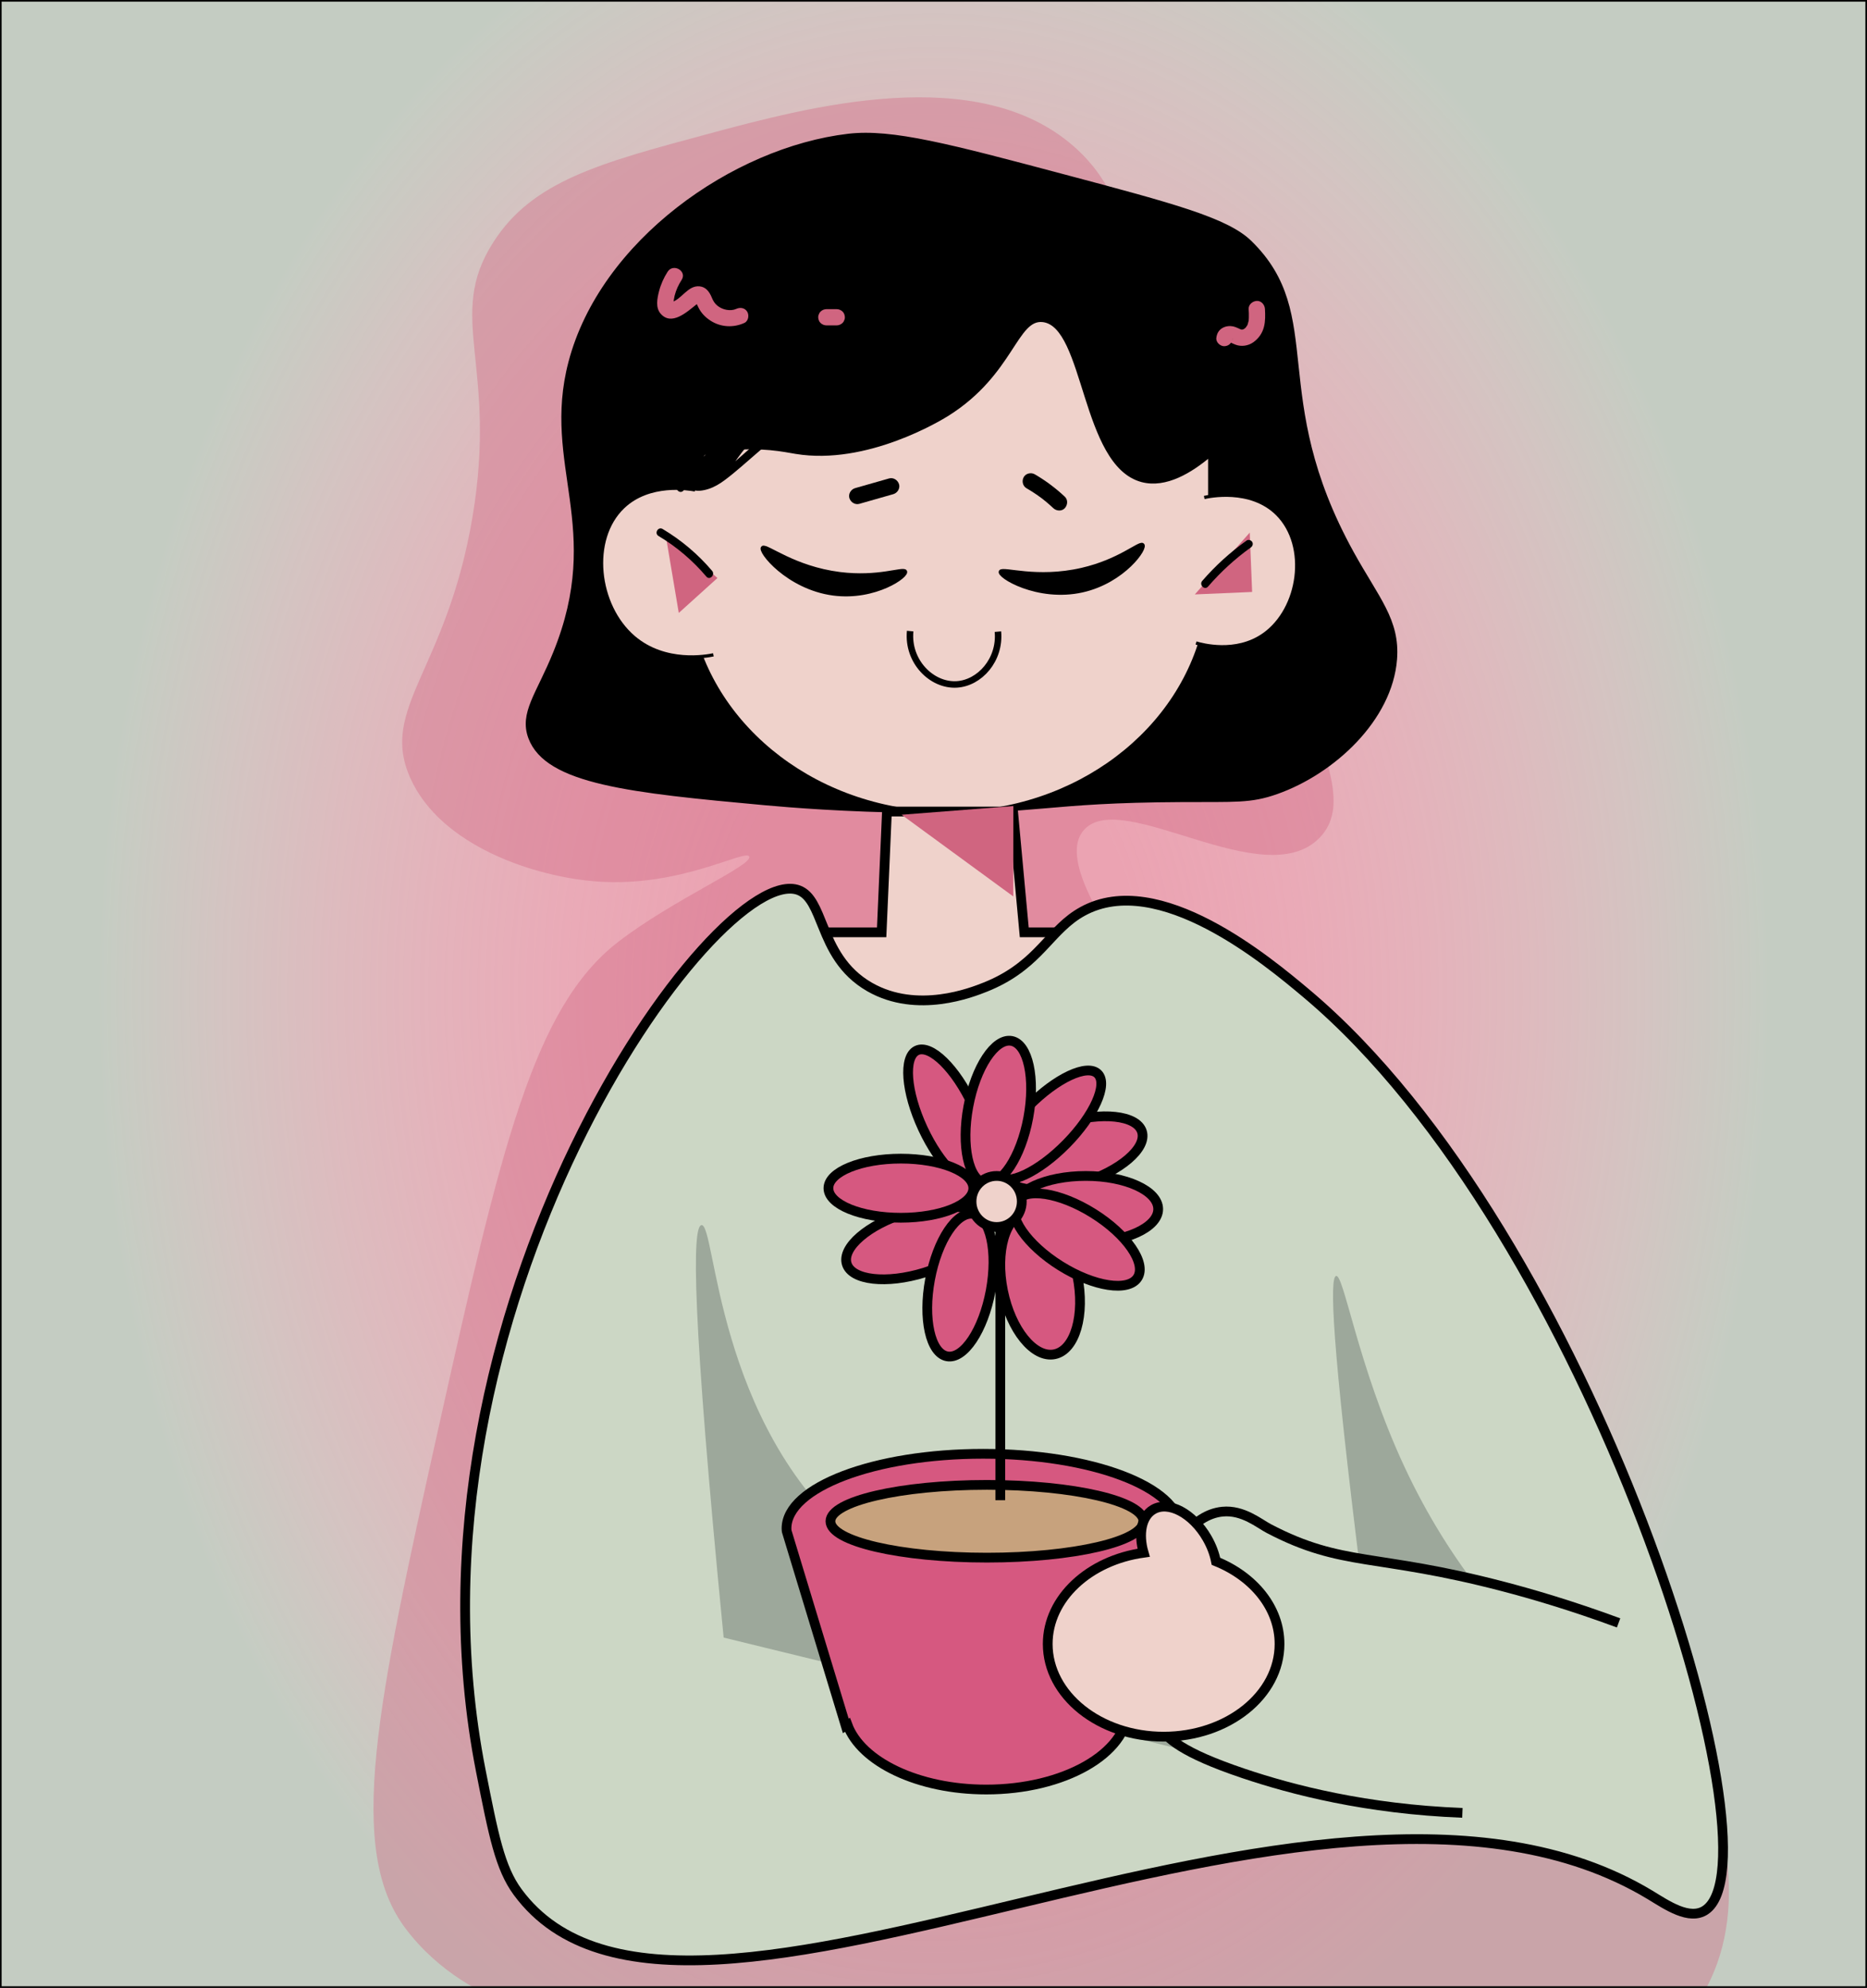 <?xml version="1.0" encoding="utf-8"?>
<!-- Generator: Adobe Illustrator 26.0.2, SVG Export Plug-In . SVG Version: 6.00 Build 0)  -->
<svg version="1.1" xmlns="http://www.w3.org/2000/svg" xmlns:xlink="http://www.w3.org/1999/xlink" x="0px" y="0px"
	 viewBox="0 0 575 612" style="enable-background:new 0 0 575 612;" xml:space="preserve">
<style type="text/css">
	.st0{opacity:0.39;clip-path:url(#XMLID_00000114072134908857446270000011976466134971487902_);fill:#D06580;}
	.st1{clip-path:url(#XMLID_00000114072134908857446270000011976466134971487902_);}
	.st2{fill:#D06580;}
	.st3{fill:#CCD7C5;stroke:#000000;stroke-width:3;stroke-miterlimit:10;}
	.st4{stroke:#000000;stroke-miterlimit:10;}
	.st5{fill:#EFD2CB;stroke:#000000;stroke-miterlimit:10;}
	.st6{fill:#EFD2CB;stroke:#000000;stroke-width:2;stroke-miterlimit:10;}
	.st7{fill:#EFD2CB;stroke:#000000;stroke-width:3;stroke-miterlimit:10;}
	.st8{fill:#9DA89B;}
	.st9{fill:#D06580;stroke:#000000;stroke-miterlimit:10;}
	.st10{fill:#D65880;stroke:#000000;stroke-width:3;stroke-miterlimit:10;}
	.st11{fill:#C7A27D;stroke:#000000;stroke-width:3;stroke-miterlimit:10;}
	.st12{stroke:#000000;stroke-width:3;stroke-miterlimit:10;}
</style>
<g id="Layer_2">
	<g>
		<defs>
			<rect id="XMLID_00000103986411752703729140000008973900780618690469_" y="0" width="575" height="612"/>
		</defs>
		
			<radialGradient id="XMLID_00000165916234234405151590000000617053762981535110_" cx="299.68" cy="306" r="353.873" gradientTransform="matrix(0.726 0 0 1 69.93 0)" gradientUnits="userSpaceOnUse">
			<stop  offset="0.248" style="stop-color:#EBA3B2"/>
			<stop  offset="0.443" style="stop-color:#E8A3B1;stop-opacity:0.922"/>
			<stop  offset="0.593" style="stop-color:#E0A6B0;stop-opacity:0.862"/>
			<stop  offset="0.728" style="stop-color:#D5ABAF;stop-opacity:0.809"/>
			<stop  offset="0.853" style="stop-color:#C6B1AE;stop-opacity:0.759"/>
			<stop  offset="0.972" style="stop-color:#B2B6AA;stop-opacity:0.711"/>
			<stop  offset="1" style="stop-color:#ACB7A9;stop-opacity:0.7"/>
		</radialGradient>
		
			<use xlink:href="#XMLID_00000103986411752703729140000008973900780618690469_"  style="overflow:visible;fill:url(#XMLID_00000165916234234405151590000000617053762981535110_);"/>
		<clipPath id="XMLID_00000180332153119588175190000012273900393488619949_">
			<use xlink:href="#XMLID_00000103986411752703729140000008973900780618690469_"  style="overflow:visible;"/>
		</clipPath>
		<path style="opacity:0.39;clip-path:url(#XMLID_00000180332153119588175190000012273900393488619949_);fill:#D06580;" d="
			M217.95,41.26c-33.45,8.99-53.97,14.5-66.03,33.33c-14.78,23.09,1.5,37.59-6.41,84.62c-7.93,47.15-28.68,58.65-19.23,80.13
			c9.33,21.19,38.63,30.68,57.69,32.05c25.75,1.86,45.68-10.15,46.79-7.69c1.21,2.65-23.53,13.27-40.38,26.28
			c-26.01,20.08-36.07,63.24-55.13,148.72c-19.38,86.9-28.69,130.85-10.26,155.13c10.27,13.53,23.59,20.09,33.97,24.36
			c74.42,30.6,327.27,78.87,367.95-8.97c47.29-102.12-223-321.51-192.95-353.85c11.87-12.77,55.37,20.07,72.44,2.56
			c17.54-17.99-21.86-59.41-55.13-172.44c-4.79-16.28-8.12-29.49-20.51-40.38C300.99,18.94,249.25,32.84,217.95,41.26z"/>
		<g style="clip-path:url(#XMLID_00000180332153119588175190000012273900393488619949_);">
			<g>
				<path class="st2" d="M666.67,230.29c3.22,0,3.22-5,0-5C663.45,225.29,663.44,230.29,666.67,230.29L666.67,230.29z"/>
			</g>
		</g>
		
			<use xlink:href="#XMLID_00000103986411752703729140000008973900780618690469_"  style="overflow:visible;fill:none;stroke:#000000;stroke-miterlimit:10;"/>
	</g>
	<path class="st3" d="M269.9,386.68"/>
</g>
<g id="Layer_1">
	<path class="st4" d="M327.91,54.24c-35.44-9.42-53.16-14.13-66.64-12.56c-35.33,4.14-76,32.78-85.71,69.87
		c-8.31,31.75,11,50.79-4.73,89.49c-5.17,12.73-10.45,18.5-7.62,26.08c5.18,13.86,31.04,16.5,72.35,20.28
		c7.66,0.7,24.54,2.09,46.89,2.37c39.15,0.5,38.26-3.12,81.63-3.34c16.4-0.08,21.04,0.41,29.07-2.42
		c17.58-6.2,35.18-22.6,36.61-41.04c0.93-12.01-5.47-18.6-13.33-32.84c-26.73-48.45-8.11-72.89-31.41-95.62
		C377.84,67.52,361.2,63.09,327.91,54.24z"/>
	<path class="st5" d="M372.57,140.2c0,12.72,0,25.43,0,38.15c0,4.32-0.43,8.56-1.25,12.68c-6.7,33.69-39.64,59.28-79.27,59.28
		c-39.63,0-72.57-25.59-79.27-59.28c-0.82-4.11-1.25-8.36-1.25-12.68c0-12.39,0-24.79,0-37.18c2.83-0.97,7.19-2.24,12.61-2.9
		c10.11-1.23,17.64,0.42,20.94,0.97c21.79,3.6,44.58-10.3,46.65-11.59c20.17-12.62,21.04-30.01,29.51-28.98
		c13.26,1.62,12.09,44.39,30.46,49.26C359.06,149.88,366.82,145.04,372.57,140.2z"/>
	<path class="st4" d="M234.9,168.54c-1.46,0.95,7.68,12.46,21.74,14.31c12.95,1.71,23.3-5.68,22.18-6.99
		c-0.88-1.02-8.32,2.23-20.17,0.74C244.45,174.81,236.13,167.74,234.9,168.54z"/>
	<path class="st4" d="M308.13,175.92c-1.05,1.39,11.4,9.07,25.24,5.96c12.75-2.86,20.01-13.38,18.52-14.22
		c-1.17-0.66-7.07,4.97-18.72,7.65C319.21,178.52,309.02,174.74,308.13,175.92z"/>
	<path class="st6" d="M280.31,194.29c-0.89,9.35,6.63,16.83,14.28,16.42c7.13-0.39,13.54-7.58,12.75-16.25"/>
	<path class="st5" d="M214.07,150.83c-1.97-0.36-14.11-2.4-22.15,5.27c-10.37,9.88-8.11,30.35,3.26,40.08
		c9.67,8.27,22.5,5.84,24.53,5.42"/>
	<path class="st5" d="M370.88,153.16c1.21-0.28,14.27-3.13,22.52,5.14c9.73,9.76,7.02,29.25-4.26,37.11
		c-8.56,5.96-18.98,3.07-20.79,2.54"/>
	<path class="st7" d="M326.99,287.02c-3.44,3.25-6.4,7.05-10.55,10.64c-1.16,1-2.4,1.98-3.77,2.93c-2.55,1.78-5.54,3.44-9.2,4.91
		c-4.09,1.63-20.98,8.36-35.61,0c-8.45-4.83-11.79-12.21-14.33-18.47h18l1.63-37.19h38.85l3.44,37.19H326.99z"/>
	<path class="st6" d="M316.71,300.58h-4.04c1.37-0.95,2.61-1.93,3.77-2.93L316.71,300.58z"/>
	<path class="st7" d="M358.37,287.02v50.22H245.09v-50.22h8.45c2.54,6.27,5.88,13.64,14.33,18.47c14.63,8.36,31.52,1.63,35.61,0
		c3.65-1.46,6.65-3.13,9.2-4.91c1.37-0.95,2.61-1.93,3.77-2.93c4.15-3.59,7.11-7.39,10.55-10.64H358.37z"/>
	<path class="st3" d="M525.22,588.06c-4.9,3.27-11.86-1.55-17-4.67c-102.67-61.94-297.61,68.72-348.8-0.92
		c-5.44-7.41-7.41-17.38-11.33-37.27c-27.89-141.56,72.79-280.74,97.92-271.13c3.74,1.44,5.34,5.98,7.53,11.34
		c2.54,6.27,5.88,13.64,14.33,18.47c14.63,8.36,31.52,1.63,35.61,0c3.65-1.46,6.65-3.13,9.2-4.91c1.37-0.95,2.61-1.93,3.77-2.93
		c4.15-3.59,7.11-7.39,10.55-10.64c1.9-1.82,3.95-3.46,6.43-4.82c23.43-12.86,57.13,15.38,68.79,25.16
		C490.06,379.37,549.48,571.88,525.22,588.06z"/>
	<path class="st8" d="M263.47,474.42c15.2,12.72,23.79,12.22,64.07,32.93c28.96,14.88,51.43,28.98,65.69,38.4
		c-56.79-13.87-113.57-27.74-170.36-41.6c-9.8-99.95-9.76-126.57-6.84-126.98C220.48,376.52,220.3,438.3,263.47,474.42z"/>
	<path class="st8" d="M432.38,451.22c14.66,31.57,33.68,51.96,48.18,64.62c-20.39-9.51-40.78-19.03-61.17-28.54
		c-9.53-75.93-9.77-93.54-7.97-94.45C413.8,391.65,418.1,420.46,432.38,451.22z"/>
	<path class="st3" d="M450.39,558.11c-29.64-1.16-52.42-7.08-67.48-12.16c-18.99-6.41-23.54-10.77-26.26-14.86
		c-12.95-19.46,1.04-47.21,2.2-49.37c2.59-4.87,8.2-15.41,17.65-16.34c6.29-0.62,11.28,3.65,14.34,5.25
		c22.74,11.87,32.64,7.46,72.23,17.82c8.41,2.2,20.66,5.73,35.42,11.18"/>
	<g>
		<g>
			<path d="M316.17,150.33c1.55,0.9,3.05,1.88,4.49,2.95c0.17,0.13,0.34,0.25,0.51,0.38c0.26,0.2-0.04-0.02-0.13-0.1
				c0.08,0.07,0.17,0.13,0.25,0.2c0.35,0.28,0.7,0.56,1.04,0.85c0.71,0.59,1.4,1.21,2.07,1.84c0.96,0.89,2.6,1.02,3.54,0
				c0.89-0.97,1.02-2.58,0-3.54c-2.81-2.63-5.92-4.96-9.25-6.89c-1.13-0.66-2.79-0.3-3.42,0.9
				C314.64,148.1,314.96,149.63,316.17,150.33L316.17,150.33z"/>
		</g>
	</g>
	<g>
		<g>
			<path d="M273.8,147.3c-3.48,0.99-6.97,1.99-10.45,2.98c-1.26,0.36-2.16,1.78-1.75,3.08c0.41,1.28,1.73,2.13,3.08,1.75
				c3.48-0.99,6.97-1.99,10.45-2.98c1.26-0.36,2.16-1.78,1.75-3.08C276.46,147.77,275.15,146.92,273.8,147.3L273.8,147.3z"/>
		</g>
	</g>
	<path class="st8" d="M867.95,378.44"/>
</g>
<g id="Layer_4">
	<path class="st4" d="M537.02,222.41"/>
	<path class="st9" d="M713.46,340.62"/>
	<polygon class="st2" points="277.68,250.83 312.09,248.15 312.07,275.98 	"/>
	<polygon class="st2" points="204.85,163.76 220.96,177.95 209.05,188.7 	"/>
	<polygon class="st2" points="384.9,163.97 385.63,182.24 367.98,183 	"/>
</g>
<g id="Layer_5">
	<path class="st10" d="M363.31,470.54c0,0.22-0.01,0.43-0.03,0.66c0,0.05,0,0.09-0.01,0.14l-0.99,3.45l-14.83,51.39
		c-0.42,13.72-19.84,24.75-43.71,24.75c-20.98,0-38.52-8.52-42.74-19.9l-0.52,0.3l-17.09-56.29l-1.12-3.71
		c-0.01-0.04-0.01-0.09-0.01-0.13c-0.02-0.22-0.03-0.43-0.03-0.66c0-12.69,27.11-22.97,60.55-22.97
		C336.21,447.57,363.31,457.85,363.31,470.54z"/>
	<ellipse class="st11" cx="303.96" cy="468.34" rx="48.2" ry="11.2"/>
	<line class="st12" x1="308.07" y1="461.86" x2="308.07" y2="368.09"/>
	
		<ellipse transform="matrix(0.956 -0.295 0.295 0.956 -100.261 100.069)" class="st10" cx="281.66" cy="382.46" rx="22.02" ry="9.6"/>
	
		<ellipse transform="matrix(0.907 -0.422 0.422 0.907 -117.796 155.054)" class="st10" cx="291.72" cy="343.89" rx="8.48" ry="22.57"/>
	
		<ellipse transform="matrix(0.956 -0.295 0.295 0.956 -89.962 113.136)" class="st10" cx="330.16" cy="354.87" rx="22.33" ry="9.64"/>
	<ellipse class="st10" cx="334.39" cy="372.24" rx="22.31" ry="10.21"/>
	<ellipse class="st10" cx="277.45" cy="365.8" rx="22.31" ry="9.1"/>
	
		<ellipse transform="matrix(0.701 -0.713 0.713 0.701 -150.591 333.564)" class="st10" cx="322.62" cy="346.42" rx="22.15" ry="8.22"/>
	
		<ellipse transform="matrix(0.183 -0.983 0.983 0.183 -85.2 581.946)" class="st10" cx="307.42" cy="342.22" rx="22.3" ry="9.39"/>
	
		<ellipse transform="matrix(0.183 -0.983 0.983 0.183 -147.095 613.988)" class="st10" cx="295.74" cy="395.47" rx="22.3" ry="9.5"/>
	
		<ellipse transform="matrix(0.98 -0.199 0.199 0.98 -72.272 71.764)" class="st10" cx="320.43" cy="394.97" rx="11.68" ry="22.3"/>
	
		<ellipse transform="matrix(0.53 -0.848 0.848 0.53 -167.785 460.572)" class="st10" cx="331.65" cy="381.67" rx="9.53" ry="22.08"/>
	<ellipse class="st7" cx="306.95" cy="369.89" rx="7.74" ry="7.86"/>
	<g>
		<g>
			<path d="M202.81,165.01c5.58,3.33,10.54,7.56,14.74,12.51c1.04,1.23,2.8-0.55,1.77-1.77c-4.33-5.11-9.5-9.47-15.25-12.9
				C202.69,162.03,201.43,164.19,202.81,165.01L202.81,165.01z"/>
		</g>
	</g>
	<g>
		<g>
			<path d="M383.95,166.4c-5.03,3.59-9.63,7.75-13.68,12.43c-1.05,1.21,0.71,2.99,1.77,1.77c3.9-4.51,8.32-8.57,13.17-12.04
				c0.55-0.39,0.81-1.09,0.45-1.71C385.34,166.31,384.5,166.01,383.95,166.4L383.95,166.4z"/>
		</g>
	</g>
	<g>
		<g>
			<path d="M211.66,150.37c7.34-7.13,14.24-14.69,20.66-22.66c0.99-1.23-0.59-2.92-1.77-1.77c-7.66,7.52-18.13,11.94-24.15,21.12
				c-0.7,1.07,0.67,2.32,1.71,1.71c5.3-3.08,9.29-7.93,11.37-13.68c0.46-1.27-1.23-1.96-2.09-1.22c-4.75,4.09-7.97,9.79-9.02,15.98
				c-0.19,1.15,1.15,2.19,2.09,1.22c6.1-6.39,11.95-13.01,17.52-19.87c-0.65-0.5-1.31-1.01-1.96-1.51
				c-3.68,6.78-9.4,12.19-16.35,15.52c-0.7,0.34-0.82,1.46-0.25,1.96c3.58,3.18,8.6,1.07,11.18-2.28c2.74-3.56,3.95-9.62,8.71-11.11
				c-0.41-0.7-0.81-1.39-1.22-2.09c-3.15,3.7-6.3,7.4-9.44,11.1c-1.72,2.02-5.95,7.96-8.99,4.5c-0.41,0.7-0.81,1.39-1.22,2.09
				c6.93,1.16,12.13-4.26,17.04-8.26c6.07-4.95,13.1-8.59,20.01-12.2c-0.5-0.65-1.01-1.31-1.51-1.96
				c-3.86,3.29-7.72,6.58-11.58,9.86c-3.66,3.12-7.22,6.57-11.16,9.33c-1.64,1.14-3.49,2.19-5.51,2.37
				c-0.26,0.02-0.52,0.03-0.78,0.02c-0.39-0.12-0.49-0.09-0.31,0.11c0.22-0.44,1.23-0.95,1.63-1.25c1.06-0.8,2.11-1.6,3.17-2.4
				c4.1-3.1,8.19-6.2,12.29-9.3c-0.5-0.65-1.01-1.31-1.51-1.96c-3.13,2.58-5.04,6.17-7.67,9.19c-2.44,2.78-6.23,5.29-10.01,3.75
				c0.18,0.7,0.37,1.39,0.55,2.09c8.84-7.77,16.22-17.13,21.72-27.54c0.75-1.42-1.41-2.69-2.16-1.26
				c-5.41,10.23-12.64,19.38-21.33,27.03c-0.78,0.69-0.24,1.77,0.55,2.09c4.05,1.65,8.43-0.46,11.38-3.28
				c3.28-3.13,5.2-7.4,8.73-10.31c1.08-0.89-0.38-2.82-1.51-1.96c-3.83,2.9-7.66,5.8-11.49,8.7c-1.89,1.43-3.81,2.83-5.68,4.3
				c-1.29,1.02-2.1,2.98-0.34,4.05c1.44,0.88,3.7,0.44,5.2-0.04c1.83-0.58,3.49-1.58,5.02-2.72c3.57-2.66,6.87-5.72,10.26-8.61
				c4.11-3.5,8.22-7,12.33-10.5c1.12-0.96-0.31-2.59-1.51-1.96c-6.49,3.39-13.02,6.8-18.85,11.27c-2.6,1.99-4.97,4.28-7.65,6.17
				c-2.52,1.78-5.46,3.3-8.63,2.77c-1.23-0.21-2.08,1.11-1.22,2.09c1.31,1.5,3.34,1.9,5.24,1.52c2.26-0.45,4-2.2,5.45-3.87
				c3.79-4.39,7.52-8.83,11.28-13.25c0.76-0.89,0.06-2.49-1.22-2.09c-4.22,1.32-6.19,5.28-8.12,8.91c-0.97,1.81-2.06,3.8-3.82,4.96
				c-1.6,1.05-3.97,1.55-5.52,0.16c-0.08,0.65-0.17,1.31-0.25,1.96c7.31-3.5,13.38-9.3,17.25-16.42c0.65-1.19-1.03-2.66-1.96-1.51
				c-5.57,6.86-11.41,13.48-17.52,19.87c0.7,0.41,1.39,0.81,2.09,1.22c0.99-5.81,3.92-11.02,8.38-14.87
				c-0.7-0.41-1.39-0.81-2.09-1.22c-1.86,5.13-5.51,9.44-10.23,12.19c0.57,0.57,1.14,1.14,1.71,1.71
				c5.86-8.94,16.29-13.28,23.76-20.61c-0.59-0.59-1.18-1.18-1.77-1.77c-6.42,7.96-13.32,15.53-20.66,22.66
				C208.74,149.73,210.51,151.5,211.66,150.37L211.66,150.37z"/>
		</g>
	</g>
	<path class="st7" d="M394.07,506.12c0,15.76-15.98,28.53-35.69,28.53c-19.72,0-35.7-12.77-35.7-28.53
		c0-14.07,12.76-25.77,29.54-28.09c-1.69-5.83-0.66-11.23,2.97-13.32c4.75-2.75,12.17,1.2,16.56,8.81c1.37,2.37,2.28,4.82,2.74,7.15
		C386.11,485.37,394.07,495,394.07,506.12z"/>
	<g>
		<g>
			<path class="st2" d="M205.62,83.65c-1.19,1.85-2.11,3.91-2.66,6.05c-0.56,2.21-1.13,5,0.51,6.88c3.34,3.85,8.12-0.55,10.87-2.74
				c0.29-0.23,0.62-0.45,0.89-0.69c0.51-0.25,0.36-0.28-0.46-0.08c-0.23-0.04-0.41-0.14-0.53-0.32c-0.05,0.07,0.84,1.87,0.96,2.1
				c0.81,1.6,2.15,2.93,3.65,3.89c3.14,2.02,7.04,2.21,10.4,0.68c1.23-0.56,1.53-2.34,0.9-3.42c-0.74-1.26-2.19-1.46-3.42-0.9
				c-1.75,0.8-4.24,0.29-5.79-0.99c-0.9-0.74-1.33-1.56-1.73-2.52c-0.69-1.67-1.75-3.22-3.7-3.43c-3.66-0.41-5.54,4-8.72,4.89
				c0.16-0.05-0.3-0.14-0.05,0c0.63,0.35,0.52,0.65,0.65,0.03c0.15-0.68,0.21-1.37,0.38-2.05c0.45-1.75,1.18-3.34,2.16-4.86
				C211.68,83.46,207.36,80.95,205.62,83.65L205.62,83.65z"/>
		</g>
	</g>
	<g>
		<g>
			<path class="st2" d="M384.56,95.15c0.05,0.88,0.1,1.77,0.06,2.65c-0.01,0.18-0.02,0.35-0.03,0.53c-0.01,0.12-0.02,0.23-0.03,0.35
				c-0.03,0.28-0.03,0.23,0.02-0.15c0.05,0.08-0.07,0.4-0.1,0.51c-0.05,0.23-0.11,0.45-0.18,0.67c-0.03,0.11-0.07,0.22-0.11,0.33
				c-0.08,0.21-0.08,0.22,0,0.01c0.08-0.19,0.08-0.2,0-0.02c-0.04,0.09-0.09,0.17-0.14,0.26c-0.07,0.12-0.31,0.36-0.32,0.5
				c0.07-0.09,0.14-0.18,0.21-0.27c-0.06,0.08-0.13,0.15-0.19,0.22c-0.13,0.15-0.28,0.28-0.42,0.41c-0.36,0.35,0.47-0.29,0.04-0.03
				c-0.17,0.1-0.33,0.2-0.5,0.29c-0.41,0.24,0.57-0.19,0-0.01c-0.14,0.05-0.35,0.05-0.48,0.12c0.43-0.05,0.52-0.06,0.25-0.04
				c-0.09,0-0.19,0-0.28,0c-0.45,0.02,0.56,0.17,0.1,0.01c-0.05-0.02-0.63-0.17-0.62-0.2c0.32,0.14,0.4,0.17,0.22,0.09
				c-0.07-0.03-0.15-0.07-0.22-0.1c-0.2-0.09-0.4-0.18-0.59-0.27c-0.49-0.21-0.96-0.42-1.48-0.53c-1.1-0.21-2.25-0.08-3.24,0.47
				c-1.21,0.67-1.79,1.8-1.93,3.13c-0.14,1.31,1.25,2.56,2.5,2.5c1.47-0.07,2.36-1.1,2.5-2.5c0.01,0.3-0.07,0.57-0.22,0.83
				c0.13-0.21,0.07-0.13-0.19,0.24c0.18-0.17,0.11-0.11-0.24,0.18c0.16-0.09,0.13-0.08-0.09,0.02c-0.47,0.19,0.09,0.01,0.17-0.02
				c-0.46,0.05-0.56,0.07-0.29,0.05c0.08,0,0.16,0,0.25,0.01c-0.14-0.02-0.28-0.04-0.42-0.05c0.11,0.02,0.21,0.05,0.31,0.08
				c0.1,0.03,0.2,0.07,0.31,0.11c-0.35-0.15-0.4-0.17-0.15-0.06c0.49,0.23,0.99,0.46,1.49,0.65c1.78,0.67,3.89,0.36,5.44-0.73
				c1.63-1.15,2.77-2.75,3.28-4.69c0.48-1.81,0.43-3.71,0.33-5.56c-0.07-1.3-1.1-2.56-2.5-2.5
				C385.77,92.7,384.48,93.75,384.56,95.15L384.56,95.15z"/>
		</g>
	</g>
	<g>
		<g>
			<path class="st2" d="M254.49,100.17c1.07,0,2.14,0,3.21,0c0.64,0,1.31-0.28,1.77-0.73c0.24-0.23,0.42-0.49,0.52-0.8
				c0.16-0.3,0.23-0.62,0.22-0.96c-0.03-0.65-0.24-1.32-0.73-1.77c-0.49-0.45-1.09-0.73-1.77-0.73c-1.07,0-2.14,0-3.21,0
				c-0.64,0-1.31,0.28-1.77,0.73c-0.24,0.23-0.42,0.49-0.52,0.8c-0.16,0.3-0.23,0.62-0.22,0.96c0.03,0.65,0.24,1.32,0.73,1.77
				C253.21,99.88,253.81,100.17,254.49,100.17L254.49,100.17z"/>
		</g>
	</g>
</g>
</svg>
